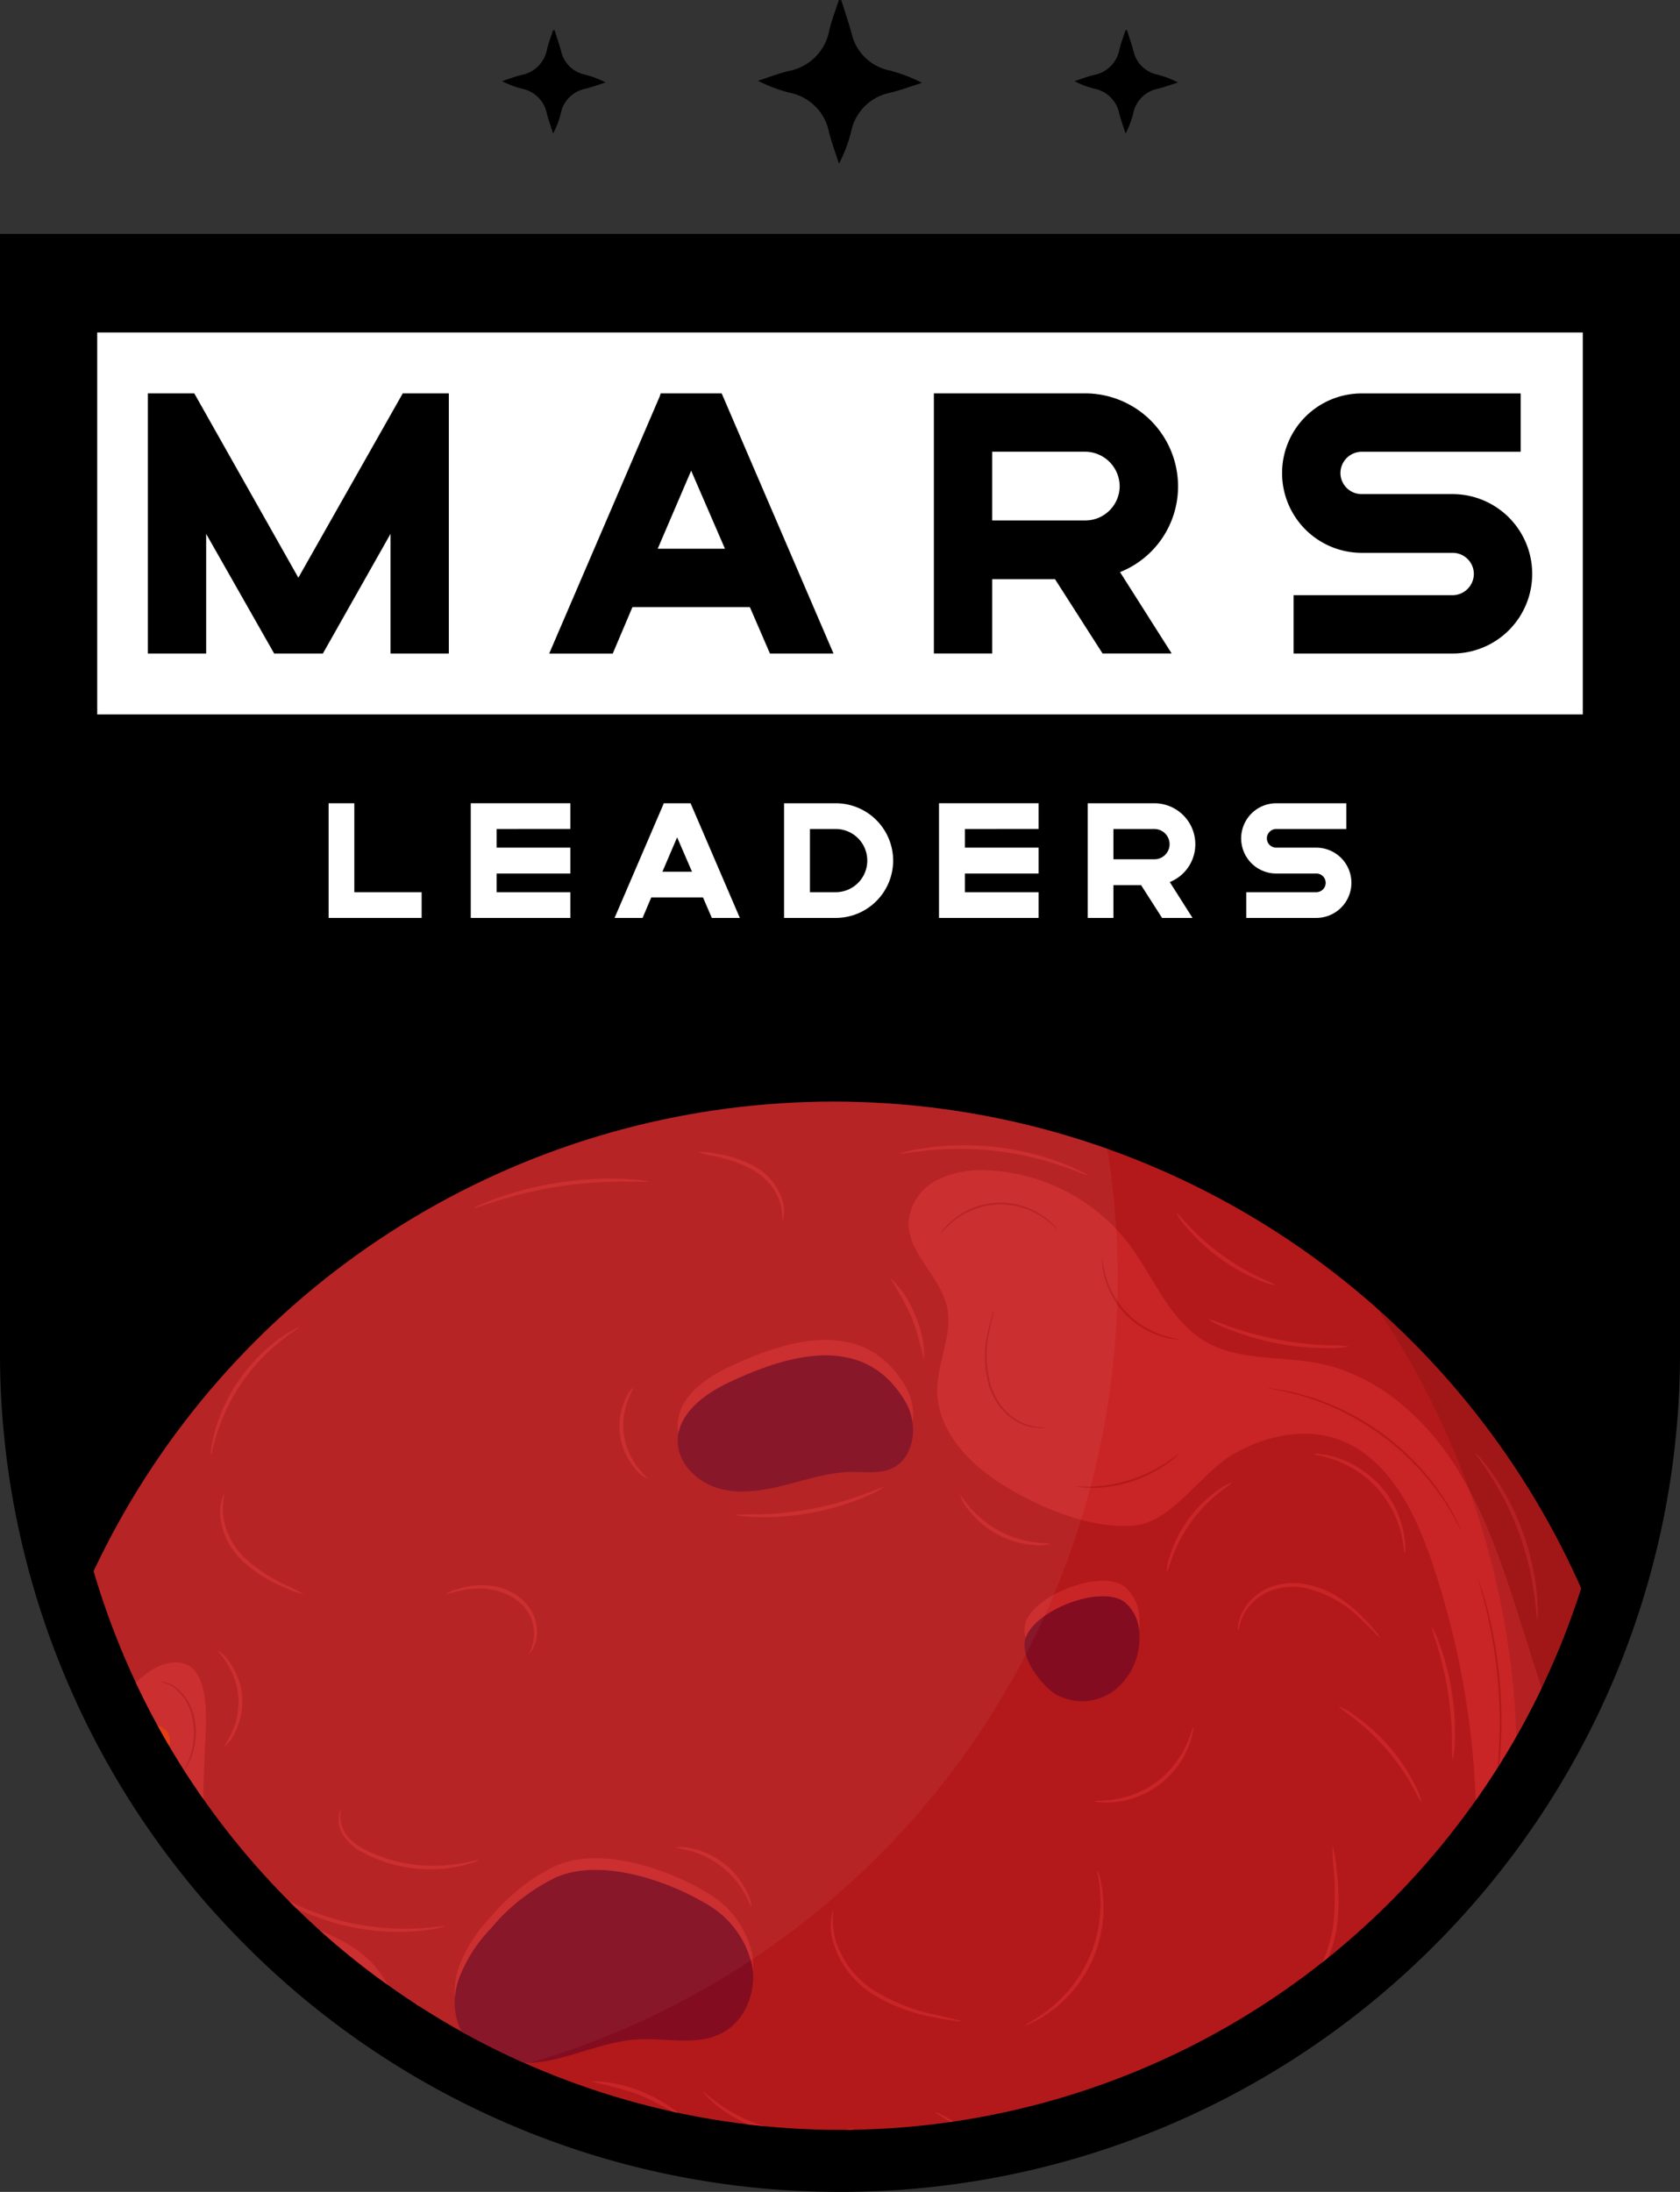 <svg xmlns="http://www.w3.org/2000/svg" xmlns:xlink="http://www.w3.org/1999/xlink" width="244.857" height="319.475" viewBox="0 0 244.857 319.475">
  <rect x="0" y="0" width="244.857" height="319.475" fill="#333333" stroke="none"/>
  <defs>
    <clipPath id="clip-path">
      <path id="Rectangle_9" data-name="Rectangle 9" d="M0,0H226.773a0,0,0,0,1,0,0V153.911A113.387,113.387,0,0,1,113.387,267.3h0A113.387,113.387,0,0,1,0,153.911V0A0,0,0,0,1,0,0Z" fill="none"/>
    </clipPath>
  </defs>
  <g id="Group_362" data-name="Group 362" transform="translate(121.283 860.792)">
    <path id="Path_113" data-name="Path 113" d="M123.574-783.817v162.953a121.738,121.738,0,0,1-9.624,47.657A122.1,122.1,0,0,1,87.717-534.3a122.064,122.064,0,0,1-38.912,26.233,121.667,121.667,0,0,1-47.656,9.624,121.938,121.938,0,0,1-35.1-5.1,122.551,122.551,0,0,1-12.559-4.52A121.933,121.933,0,0,1-85.42-534.3a121.914,121.914,0,0,1-26.233-38.912,121.633,121.633,0,0,1-9.63-47.657V-783.817Z" transform="translate(0 -42.878)"/>
    <path id="Rectangle_7" data-name="Rectangle 7" d="M0,0H226.773a0,0,0,0,1,0,0V153.911A113.387,113.387,0,0,1,113.387,267.3h0A113.387,113.387,0,0,1,0,153.911V0A0,0,0,0,1,0,0Z" transform="translate(-112.24 -817.653)" fill="none"/>
    <rect id="Rectangle_8" data-name="Rectangle 8" width="216.517" height="55.67" transform="translate(-107.113 -812.332)" fill="#fff"/>
    <g id="Group_180" data-name="Group 180" transform="translate(-99.74 -803.454)">
      <path id="Path_114" data-name="Path 114" d="M-35.491-731.349h6.717v37.915h-8.5v-17.441l-9.858,17.441h-7.1l-9.912-17.441v17.441h-8.5v-37.915h6.771l15.166,26.866Z" transform="translate(72.648 731.349)"/>
      <path id="Path_115" data-name="Path 115" d="M75.67-731.349h8.883l.217.487,16.087,37.427H91.594L88.669-700.2H71.553l-2.871,6.771H59.42l16.087-37.427Zm4.442,11.266-4.875,11.374h9.8Z" transform="translate(-0.919 731.349)"/>
      <path id="Path_116" data-name="Path 116" d="M213.12-705.3l7.529,11.862H210.575l-6.933-10.833h-9.154v10.833h-8.5v-37.915h22.045a13.547,13.547,0,0,1,13.541,13.541A13.431,13.431,0,0,1,213.12-705.3Zm-.054-12.512a5.063,5.063,0,0,0-5.037-5.037H194.488v10.021h13.541A5.016,5.016,0,0,0,213.067-717.808Z" transform="translate(-71.42 731.349)"/>
      <path id="Path_117" data-name="Path 117" d="M337.018-705.025a11.6,11.6,0,0,1-11.591,11.591H302.245v-8.5h23.182a3.122,3.122,0,0,0,3.088-3.087,3.086,3.086,0,0,0-3.088-3.087h-13.27a11.616,11.616,0,0,1-11.591-11.645,11.6,11.6,0,0,1,11.591-11.591H335.34v8.5H312.157a3.121,3.121,0,0,0-3.087,3.087,3.086,3.086,0,0,0,3.087,3.087h13.27A11.616,11.616,0,0,1,337.018-705.025Z" transform="translate(-135.247 731.349)"/>
    </g>
    <g id="Group_359" data-name="Group 359" transform="translate(-112.24 -817.653)">
      <g id="Group_358" data-name="Group 358" transform="translate(0 0)" clip-path="url(#clip-path)">
        <g id="Mars" transform="translate(-6.739 117.423)">
          <g id="Group_185" data-name="Group 185" transform="translate(0 0)">
            <g id="Group_182" data-name="Group 182" transform="translate(20.345 30.176)" opacity="0.1">
              <g id="Group_181" data-name="Group 181">
                <path id="Path_118" data-name="Path 118" d="M107.926-430.192a118.624,118.624,0,0,1,20.345,66.619A119.176,119.176,0,0,1,9.1-244.4a118.72,118.72,0,0,1-79.248-30.176,119.056,119.056,0,0,0,98.831,52.557A119.176,119.176,0,0,0,147.854-341.193,118.873,118.873,0,0,0,107.926-430.192Z" transform="translate(70.153 430.192)"/>
              </g>
            </g>
            <g id="Group_184" data-name="Group 184" opacity="0.05">
              <g id="Group_183" data-name="Group 183">
                <path id="Path_119" data-name="Path 119" d="M44.5-472.579A119.993,119.993,0,0,0,43-491.46a118.948,118.948,0,0,0-39.909-6.856A119.176,119.176,0,0,0-116.082-379.14a120,120,0,0,0,1.495,18.882A118.96,118.96,0,0,0-74.678-353.4,119.176,119.176,0,0,0,44.5-472.579Z" transform="translate(116.082 498.316)" fill="#fff"/>
              </g>
            </g>
          </g>
          <g id="Mars-2" data-name="Mars">
            <g id="Mars-3" data-name="Mars">
              <g id="Group_186" data-name="Group 186">
                <circle id="Ellipse_2" data-name="Ellipse 2" cx="119.176" cy="119.176" r="119.176" fill="#b3191a"/>
              </g>
              <g id="Group_187" data-name="Group 187" transform="translate(178.037 138.536)">
                <path id="Path_120" data-name="Path 120" d="M288.959-125.485c-2.55,2.414-4.157,6.447-2.334,9.448a6.749,6.749,0,0,0,5.807,2.931,13.322,13.322,0,0,0,6.419-2.006c6.333-3.6,10.88-9.59,15.245-15.419l12.65-16.895c4.6-6.137,9.313-12.538,10.887-20.041,1.126-5.367.227-11.649-4.036-15.1-5.906-4.778-15.2-2.962-21.647-.638-7.19,2.59-13.657,4.541-17.087,12.168-2.878,6.4-1.8,13.5,1.741,19.358,3.009,4.974,8.317,11.838,3.677,17.541C297.253-130.414,292.4-128.746,288.959-125.485Z" transform="translate(-285.843 185.565)" fill="#c92526"/>
              </g>
              <g id="Group_188" data-name="Group 188" transform="translate(63.967 111.969)">
                <path id="Path_121" data-name="Path 121" d="M43.036-244.433a28.382,28.382,0,0,0-9.381,7.362,21.756,21.756,0,0,0-4.735,7.4,9.7,9.7,0,0,0,.833,8.488c2.559,3.7,7.843,4.319,12.254,3.449s8.609-2.862,13.1-3.1c4.1-.221,8.509.989,12.153-.907,3.427-1.782,5.1-6.083,4.409-9.883a13.772,13.772,0,0,0-6.735-9C59.081-244.109,49.526-247.3,43.036-244.433Z" transform="translate(-28.326 245.543)" fill="#830c20"/>
              </g>
              <g id="Group_189" data-name="Group 189" transform="translate(63.968 110.29)">
                <path id="Path_122" data-name="Path 122" d="M33.656-239.182a28.381,28.381,0,0,1,9.381-7.362c6.49-2.863,16.045.324,21.9,3.8a13.772,13.772,0,0,1,6.735,9c.053.291.087.584.113.879a9.784,9.784,0,0,0-.113-2.557,13.77,13.77,0,0,0-6.735-9c-5.851-3.481-15.407-6.668-21.9-3.805a28.383,28.383,0,0,0-9.381,7.363,21.752,21.752,0,0,0-4.735,7.4,11.207,11.207,0,0,0-.559,4.416,11.566,11.566,0,0,1,.559-2.737A21.757,21.757,0,0,1,33.656-239.182Z" transform="translate(-28.328 249.332)" fill="#c92526"/>
              </g>
              <g id="Group_190" data-name="Group 190" transform="translate(96.47 36.977)">
                <path id="Path_123" data-name="Path 123" d="M109.129-410.876c-3.613,1.712-7.457,4.564-7.426,8.562.025,3.275,2.87,6.009,6.024,6.893s6.523.3,9.7-.514,6.337-1.862,9.611-1.9c1.96-.022,4.017.306,5.809-.487,3.379-1.495,3.978-6.382,2.146-9.591C129.071-418.273,117.9-415.032,109.129-410.876Z" transform="translate(-101.703 414.838)" fill="#830c20"/>
              </g>
              <g id="Group_191" data-name="Group 191" transform="translate(96.47 34.739)">
                <path id="Path_124" data-name="Path 124" d="M109.129-413.691c8.769-4.155,19.942-7.4,25.86,2.965a7.867,7.867,0,0,1,.934,2.827,8.155,8.155,0,0,0-.934-5.066c-5.917-10.362-17.091-7.12-25.86-2.965-3.613,1.712-7.457,4.564-7.426,8.562a5.714,5.714,0,0,0,.114,1.066C102.454-409.687,105.88-412.151,109.129-413.691Z" transform="translate(-101.703 419.891)" fill="#c92526"/>
              </g>
              <g id="Group_192" data-name="Group 192" transform="translate(190.208 145.074)">
                <path id="Path_125" data-name="Path 125" d="M314.672-163.547a8.871,8.871,0,0,0-1.138,6.807,26.337,26.337,0,0,0,2.586,6.583,31.188,31.188,0,0,0,3.931,6.474,10.485,10.485,0,0,0,6.379,3.8c3.009.394,6.015-1.017,8.3-3.012a17.7,17.7,0,0,0,5.849-15.1c-.568-4.937-4.6-13.345-10.463-12.786C326.473-170.431,316.838-166.6,314.672-163.547Z" transform="translate(-313.32 170.805)" fill="#830c20"/>
              </g>
              <g id="Group_193" data-name="Group 193" transform="translate(205.48 145.074)">
                <path id="Path_126" data-name="Path 126" d="M362.026-157.992c-.568-4.937-4.6-13.345-10.463-12.786-.182.017-.382.046-.592.08,4.965.955,8.3,8.246,8.817,12.706a17.7,17.7,0,0,1-5.85,15.1,12.118,12.118,0,0,1-6.141,3c.026,0,.05.012.077.015,3.009.394,6.015-1.017,8.3-3.012A17.7,17.7,0,0,0,362.026-157.992Z" transform="translate(-347.798 170.805)" fill="#e23606"/>
              </g>
              <g id="Group_194" data-name="Group 194" transform="translate(147.008 72.09)">
                <path id="Path_127" data-name="Path 127" d="M220.486-321.2a7.835,7.835,0,0,0,8.5-.709,9.7,9.7,0,0,0,3.561-7.955,6.2,6.2,0,0,0-2.2-4.9c-3.5-2.524-13.267,1.263-14.438,5.432C215.15-326.618,218.321-322.463,220.486-321.2Z" transform="translate(-215.795 335.571)" fill="#830c20"/>
              </g>
              <g id="Group_195" data-name="Group 195" transform="translate(147.011 69.852)">
                <path id="Path_128" data-name="Path 128" d="M230.352-337.573a5.837,5.837,0,0,1,2.139,4.131,10.1,10.1,0,0,0,.062-1.472,6.2,6.2,0,0,0-2.2-4.9c-3.5-2.523-13.267,1.263-14.438,5.432a4.039,4.039,0,0,0,.054,2.081C217.336-336.4,226.9-340.065,230.352-337.573Z" transform="translate(-215.801 340.623)" fill="#c92526"/>
              </g>
              <g id="Group_196" data-name="Group 196" transform="translate(5.958 81.737)">
                <path id="Path_129" data-name="Path 129" d="M-102.6-282.843c.448,9.672,6.211,19.9,15.66,22.015,3,.671,6.14.486,9.167,1.046s6.165,2.135,7.282,5c1.4,3.6-.975,7.653-4.008,10.053s-6.755,3.853-9.638,6.431-4.767,7.024-2.739,10.317c2.325,3.775,8.171,3.456,11.85.983s6.123-6.4,9.506-9.261c13.934-11.8,31.8,2.94,44.912,9.747,11.31,5.872,24.3,10.6,36.614,7.326,5.685-1.51,11.216-5.086,13.253-10.6s-.815-12.863-6.561-14.121c-4.031-.883-8.03,1.218-12.024,2.26-8.36,2.181-16.884-.4-24.479-3.922-3.249-1.506-6.229-3.779-9.846-4-3.544-.221-6.953,1.03-10.683.447a26.1,26.1,0,0,1-15.006-8.144c-3.408-3.71-3.685-8.394-6.726-12.028-5.682-6.789-16.481-6.338-22-13.475-3.956-5.111-3.19-11.827-2.986-17.868.139-4.1,1.4-14.44-5.4-13.019-4.928,1.029-10.093,9.348-12.194,13.4A34.606,34.606,0,0,0-102.6-282.843Z" transform="translate(102.632 313.793)" fill="#c92526"/>
              </g>
              <g id="Group_197" data-name="Group 197" transform="translate(130.123 10.009)">
                <path id="Path_130" data-name="Path 130" d="M191.04-430.11c-4.772-3.056-9.158-7.786-9.188-13.452-.022-4.15,2.313-8.231,1.413-12.281-1.006-4.529-5.86-7.9-5.576-12.528a7.61,7.61,0,0,1,4.2-5.962A14.514,14.514,0,0,1,189.3-475.7a27.447,27.447,0,0,1,20.5,10.751c3.647,4.843,5.878,11.113,11.107,14.182,4.934,2.9,11.12,2.083,16.724,3.23,8.235,1.686,15.069,7.688,19.626,14.751s7.154,15.179,9.7,23.189l9.7,30.5c1.3,4.075,2.6,8.218,2.714,12.493s-1.135,8.778-4.261,11.7-8.356,3.733-11.738,1.115c-4.253-3.293-3.851-9.685-3.39-15.044a122.915,122.915,0,0,0-6.161-50.189c-2.531-7.39-6.592-15.306-14.044-17.647-4.9-1.539-10.336-.237-14.78,2.335-4.71,2.726-8.969,9.934-14.463,10.4C204.078-423.387,196.334-426.72,191.04-430.11Z" transform="translate(-177.677 475.72)" fill="#c92526"/>
              </g>
              <g id="Group_198" data-name="Group 198" transform="translate(24.761 191.896)">
                <path id="Path_131" data-name="Path 131" d="M34.233-18.647a118.638,118.638,0,0,0,70.961-23.425,89.232,89.232,0,0,0-9.423,3c-7.632,2.462-15.754,2.205-23.324,4.679-6.826,2.23-12.469,6.724-18.913,9.755C41.215-18.848,26-19.819,14.305-26.7c-6.323-3.72-9.514-6.753-16.675-9.1a86.984,86.984,0,0,1-20.249-9.657C-31.107-50.956-38.7-57.975-47.934-62.1A34.674,34.674,0,0,0-60.182-65.1,118.971,118.971,0,0,0,34.233-18.647Z" transform="translate(60.182 65.102)" fill="#c92526"/>
              </g>
              <g id="Group_199" data-name="Group 199" transform="translate(121.057 207.529)">
                <path id="Path_132" data-name="Path 132" d="M182.146-24.317,197.4-28.784a16.618,16.618,0,0,1,6.217-.986,5.653,5.653,0,0,1,4.92,3.417c1.082,3.221-2.154,6.436-5.467,7.191s-6.795.031-10.159.5c-5.226.731-9.58,4.21-14.328,6.512-3.016,1.462-23.453,7.375-21.205-1.1C158.937-19.114,177.191-22.867,182.146-24.317Z" transform="translate(-157.209 29.812)" fill="#830c20"/>
              </g>
              <g id="Group_200" data-name="Group 200" transform="translate(121.058 205.291)">
                <path id="Path_133" data-name="Path 133" d="M182.147-27.131,197.406-31.6a16.618,16.618,0,0,1,6.217-.986,5.653,5.653,0,0,1,4.92,3.417c.022.065.031.13.049.194a4.08,4.08,0,0,0-.049-2.432,5.653,5.653,0,0,0-4.92-3.417,16.618,16.618,0,0,0-6.217.986L182.147-29.37c-4.955,1.451-23.209,5.2-24.765,11.071a3.64,3.64,0,0,0,0,2.228C158.961-21.932,177.2-25.682,182.147-27.131Z" transform="translate(-157.212 34.864)" fill="#c92526"/>
              </g>
              <g id="Group_201" data-name="Group 201" transform="translate(11.774 91.897)">
                <path id="Path_134" data-name="Path 134" d="M-89.5-275.99c.153,5.1,3.208,10.5,8.186,11.631,2.628.6,5.99-.6,6.434-3.258.448-2.684-2.145-4.749-3.882-6.844a13.073,13.073,0,0,1-2.924-8.937c.121-2.425,2.617-5.642.035-7.015C-87.6-293.576-89.582-278.8-89.5-275.99Z" transform="translate(89.501 290.854)" fill="#830c20"/>
              </g>
              <g id="Group_202" data-name="Group 202" transform="translate(17.311 90.78)">
                <path id="Path_135" data-name="Path 135" d="M-70.12-276.984a13.075,13.075,0,0,1-2.924-8.937c.121-2.425,2.617-5.642.035-7.015a3.022,3.022,0,0,0-3.993.785,3.047,3.047,0,0,1,2.314.334c2.582,1.373.086,4.59-.035,7.015a13.073,13.073,0,0,0,2.924,8.937c1.737,2.095,4.33,4.159,3.882,6.844a3.442,3.442,0,0,1-.918,1.81,3.957,3.957,0,0,0,2.6-2.929C-65.79-272.825-68.383-274.89-70.12-276.984Z" transform="translate(77.002 293.376)" fill="#e23606"/>
              </g>
              <g id="Group_204" data-name="Group 204" transform="translate(100.19 144.367)">
                <g id="Group_203" data-name="Group 203" transform="translate(0)">
                  <path id="Path_136" data-name="Path 136" d="M120.327-166.462a23.52,23.52,0,0,1-4.4-1.571,20.426,20.426,0,0,1-3.264-1.974,13.8,13.8,0,0,1-1.14-.919,8.121,8.121,0,0,1-.8-.756c-.421-.436-.639-.689-.612-.716.073-.075,1.018.87,2.784,2.068a23.249,23.249,0,0,0,3.256,1.831,25.523,25.523,0,0,0,4.314,1.493,25.577,25.577,0,0,0,4.523.619,23.33,23.33,0,0,0,3.731-.161c2.116-.27,3.387-.686,3.418-.586a3.058,3.058,0,0,1-.869.362,8.123,8.123,0,0,1-1.059.311,13.664,13.664,0,0,1-1.432.3,20.413,20.413,0,0,1-3.8.285A23.528,23.528,0,0,1,120.327-166.462Z" transform="translate(-110.101 172.401)" fill="#c92526"/>
                </g>
              </g>
              <g id="Group_206" data-name="Group 206" transform="translate(133.97 147.305)">
                <g id="Group_205" data-name="Group 205" transform="translate(0 0)">
                  <path id="Path_137" data-name="Path 137" d="M193.394-157.38a13.5,13.5,0,0,0-4.3-6.5c-1.571-1.3-2.776-1.785-2.729-1.88a2.518,2.518,0,0,1,.858.294,11.074,11.074,0,0,1,2.117,1.276,13.008,13.008,0,0,1,4.6,6.658,13.007,13.007,0,0,1-.333,8.083,11.1,11.1,0,0,1-1.11,2.209c-.325.485-.541.726-.568.706-.091-.054.672-1.105,1.3-3.046A13.5,13.5,0,0,0,193.394-157.38Z" transform="translate(-186.36 165.77)" fill="#c92526"/>
                </g>
              </g>
              <g id="Group_208" data-name="Group 208" transform="translate(34.901 166.932)">
                <g id="Group_207" data-name="Group 207" transform="translate(0 0)">
                  <path id="Path_138" data-name="Path 138" d="M-36.456-110.512A19.187,19.187,0,0,1-30.9-119.1a16.608,16.608,0,0,1,2.509-1.852,3.919,3.919,0,0,1,1.024-.508c.058.091-1.385.864-3.265,2.651a20.055,20.055,0,0,0-5.285,8.459,20.051,20.051,0,0,0-.42,9.965c.542,2.537,1.3,3.99,1.2,4.032a3.95,3.95,0,0,1-.558-1,16.635,16.635,0,0,1-1.023-2.946A19.189,19.189,0,0,1-36.456-110.512Z" transform="translate(37.291 121.46)" fill="#c92526"/>
                </g>
              </g>
              <g id="Group_210" data-name="Group 210" transform="translate(8.582 137.114)">
                <g id="Group_209" data-name="Group 209">
                  <path id="Path_139" data-name="Path 139" d="M-95.1-175.3a37.626,37.626,0,0,1-1.589-9.492,26.385,26.385,0,0,1,.039-2.918,3.959,3.959,0,0,1,.136-1.063c.1,0,.044,1.523.22,3.96a43.817,43.817,0,0,0,1.729,9.351,43.807,43.807,0,0,0,3.758,8.736c1.207,2.123,2.095,3.357,2.017,3.414a3.937,3.937,0,0,1-.7-.808,26.49,26.49,0,0,1-1.654-2.4A37.648,37.648,0,0,1-95.1-175.3Z" transform="translate(96.709 188.776)" fill="#c92526"/>
                </g>
              </g>
              <g id="Group_212" data-name="Group 212" transform="translate(24.988 138.458)">
                <g id="Group_211" data-name="Group 211">
                  <path id="Path_140" data-name="Path 140" d="M-52.925-183.823a5.661,5.661,0,0,0-4.647-1.411c-1.307.155-2.056.559-2.1.469a3.883,3.883,0,0,1,2.038-.86,6.248,6.248,0,0,1,2.438.009,5.21,5.21,0,0,1,2.666,1.4,4.514,4.514,0,0,1,1.231,2.762,4.569,4.569,0,0,1-.441,2.42,3.211,3.211,0,0,1-1.076,1.254c-.329.212-.54.269-.552.242A5.409,5.409,0,0,0-52.1-179.2a4.463,4.463,0,0,0,.287-2.2A4.165,4.165,0,0,0-52.925-183.823Z" transform="translate(59.671 185.74)" fill="#c92526"/>
                </g>
              </g>
              <g id="Group_214" data-name="Group 214" transform="translate(29.431 80.011)">
                <g id="Group_213" data-name="Group 213" transform="translate(0)">
                  <path id="Path_141" data-name="Path 141" d="M-46.076-310.882a9.951,9.951,0,0,1-1.2,5.41,4.92,4.92,0,0,1-1.419,1.8c-.074-.059.483-.734,1.067-1.983a10.762,10.762,0,0,0,1-5.194,10.764,10.764,0,0,0-1.679-5.015c-.744-1.161-1.386-1.756-1.32-1.824a4.919,4.919,0,0,1,1.646,1.6A9.953,9.953,0,0,1-46.076-310.882Z" transform="translate(49.639 317.687)" fill="#c92526"/>
                </g>
              </g>
              <g id="Group_216" data-name="Group 216" transform="translate(5.723 80.65)">
                <g id="Group_215" data-name="Group 215">
                  <path id="Path_142" data-name="Path 142" d="M-98.972-310.832c-2.88,3.444-4.009,6.99-4.178,6.915a7.326,7.326,0,0,1,.712-2.3,20.514,20.514,0,0,1,3.035-4.969,20.5,20.5,0,0,1,4.307-3.918,7.309,7.309,0,0,1,2.127-1.134C-92.864-316.087-96.133-314.309-98.972-310.832Z" transform="translate(103.161 316.245)" fill="#c92526"/>
                </g>
              </g>
              <g id="Group_218" data-name="Group 218" transform="translate(58.384 131.361)">
                <g id="Group_217" data-name="Group 217">
                  <path id="Path_143" data-name="Path 143" d="M21.533-194.256a19.91,19.91,0,0,1-4.57-4.992,8.678,8.678,0,0,1-1.236-2.514c.085-.043.575.9,1.564,2.292a23.211,23.211,0,0,0,4.585,4.771,23.213,23.213,0,0,0,5.767,3.244c1.591.61,2.631.847,2.611.94a8.688,8.688,0,0,1-2.743-.567A19.905,19.905,0,0,1,21.533-194.256Z" transform="translate(-15.721 201.763)" fill="#c92526"/>
                </g>
              </g>
              <g id="Group_220" data-name="Group 220" transform="translate(107.771 228.529)">
                <g id="Group_219" data-name="Group 219" transform="translate(0 0)">
                  <path id="Path_144" data-name="Path 144" d="M139.229,21.474a33.031,33.031,0,0,1-8.7-2.188,23.117,23.117,0,0,1-2.465-1.151,3.432,3.432,0,0,1-.847-.531c.043-.086,1.313.542,3.453,1.312a38.46,38.46,0,0,0,8.62,2,38.439,38.439,0,0,0,8.849-.075c2.256-.285,3.632-.621,3.656-.528a3.448,3.448,0,0,1-.942.333,23.1,23.1,0,0,1-2.656.586A33.028,33.028,0,0,1,139.229,21.474Z" transform="translate(-127.216 -17.597)" fill="#c92526"/>
                </g>
              </g>
              <g id="Group_222" data-name="Group 222" transform="translate(143.626 203.292)">
                <g id="Group_221" data-name="Group 221" transform="translate(0 0)">
                  <path id="Path_145" data-name="Path 145" d="M217.4-37.711a37.131,37.131,0,0,0-6.6,2.608,27.472,27.472,0,0,1-2.636,1.357,11.014,11.014,0,0,1,2.447-1.7,29.633,29.633,0,0,1,6.637-2.8,29.671,29.671,0,0,1,7.117-1.116,10.981,10.981,0,0,1,2.978.161,27.441,27.441,0,0,1-2.955.234A37.12,37.12,0,0,0,217.4-37.711Z" transform="translate(-208.16 39.375)" fill="#c92526"/>
                </g>
              </g>
              <g id="Group_224" data-name="Group 224" transform="translate(211.063 177.937)">
                <g id="Group_223" data-name="Group 223" transform="translate(0)">
                  <path id="Path_146" data-name="Path 146" d="M365.871-88.61a37.055,37.055,0,0,1-3.641,5.019,9.511,9.511,0,0,1-1.822,1.811c-.132-.116,2.512-3.008,4.985-7.12,2.5-4.1,3.837-7.779,4-7.716a9.534,9.534,0,0,1-.761,2.454A37.069,37.069,0,0,1,365.871-88.61Z" transform="translate(-360.402 96.617)" fill="#c92526"/>
                </g>
              </g>
              <g id="Group_226" data-name="Group 226" transform="translate(231.283 120.4)">
                <g id="Group_225" data-name="Group 225" transform="translate(0)">
                  <path id="Path_147" data-name="Path 147" d="M410.107-215.894a47,47,0,0,1-2.562,7.152,13.647,13.647,0,0,1-1.489,2.772,24.273,24.273,0,0,1,1.125-2.927,66.922,66.922,0,0,0,2.385-7.142,67.092,67.092,0,0,0,1.53-7.374,24.138,24.138,0,0,1,.5-3.1,13.69,13.69,0,0,1-.107,3.145A47.015,47.015,0,0,1,410.107-215.894Z" transform="translate(-406.048 226.509)" fill="#c92526"/>
                </g>
              </g>
              <g id="Group_228" data-name="Group 228" transform="translate(208.514 123.97)">
                <g id="Group_227" data-name="Group 227" transform="translate(0)">
                  <path id="Path_148" data-name="Path 148" d="M357.885-209.837a12.555,12.555,0,0,0,5.388,3.618c1.6.549,2.673.611,2.663.709a1.821,1.821,0,0,1-.756.03,9.811,9.811,0,0,1-2.026-.361,11.837,11.837,0,0,1-5.694-3.631,11.835,11.835,0,0,1-2.73-6.177,9.806,9.806,0,0,1-.051-2.057,1.834,1.834,0,0,1,.144-.743c.1,0,0,1.074.3,2.74A12.551,12.551,0,0,0,357.885-209.837Z" transform="translate(-354.647 218.449)" fill="#c92526"/>
                </g>
              </g>
              <g id="Group_230" data-name="Group 230" transform="translate(225.482 77.942)">
                <g id="Group_229" data-name="Group 229" transform="translate(0)">
                  <path id="Path_149" data-name="Path 149" d="M395.694-309.987c-.627-3.439-1.34-6.524-1.892-8.749a30.553,30.553,0,0,1-.838-3.623,3.484,3.484,0,0,1,.391.924c.219.605.5,1.492.829,2.6a86.868,86.868,0,0,1,2.06,8.752,86.861,86.861,0,0,1,1.153,8.916c.084,1.148.13,2.077.138,2.722a3.481,3.481,0,0,1-.04,1,30.631,30.631,0,0,1-.492-3.686C396.737-303.41,396.318-306.548,395.694-309.987Z" transform="translate(-392.953 322.36)" fill="#c92526"/>
                </g>
              </g>
              <g id="Group_232" data-name="Group 232" transform="translate(173.732 31.675)">
                <g id="Group_231" data-name="Group 231">
                  <path id="Path_150" data-name="Path 150" d="M286.227-423.815a51.222,51.222,0,0,0,7.389.862,26.226,26.226,0,0,1,3.1.15,12.715,12.715,0,0,1-3.1.245,38.579,38.579,0,0,1-7.487-.708,38.613,38.613,0,0,1-7.208-2.145,12.721,12.721,0,0,1-2.787-1.389,26.15,26.15,0,0,1,2.928,1.019A51.263,51.263,0,0,0,286.227-423.815Z" transform="translate(-276.125 426.808)" fill="#c92526"/>
                </g>
              </g>
              <g id="Group_234" data-name="Group 234" transform="translate(128.847 6.362)">
                <g id="Group_233" data-name="Group 233">
                  <path id="Path_151" data-name="Path 151" d="M188.723-483.138a46.875,46.875,0,0,0-9.851-.065c-2.516.254-4.057.573-4.078.478a4.226,4.226,0,0,1,1.062-.321,28.367,28.367,0,0,1,2.97-.55,40.247,40.247,0,0,1,9.96-.1,40.244,40.244,0,0,1,9.677,2.36,28.292,28.292,0,0,1,2.767,1.211,4.23,4.23,0,0,1,.961.554c-.041.087-1.469-.573-3.862-1.393A46.878,46.878,0,0,0,188.723-483.138Z" transform="translate(-174.795 483.955)" fill="#c92526"/>
                </g>
              </g>
              <g id="Group_236" data-name="Group 236" transform="translate(169.157 16.219)">
                <g id="Group_235" data-name="Group 235" transform="translate(0)">
                  <path id="Path_152" data-name="Path 152" d="M272.075-455.131a27.469,27.469,0,0,1-4.731-4.387A9.261,9.261,0,0,1,265.8-461.7c.14-.12,2.56,3.2,6.6,6.116,4.015,2.958,7.912,4.25,7.84,4.42a9.294,9.294,0,0,1-2.548-.8A27.5,27.5,0,0,1,272.075-455.131Z" transform="translate(-265.798 461.702)" fill="#c92526"/>
                </g>
              </g>
              <g id="Group_238" data-name="Group 238" transform="translate(137.629 57.343)">
                <g id="Group_237" data-name="Group 237" transform="translate(0)">
                  <path id="Path_153" data-name="Path 153" d="M200.021-363.161a13.3,13.3,0,0,1-4.268-3.662,5.855,5.855,0,0,1-1.126-2.036c.084-.047.524.721,1.436,1.789a15.227,15.227,0,0,0,4.226,3.417,15.217,15.217,0,0,0,5.168,1.683c1.392.183,2.275.134,2.282.23a5.866,5.866,0,0,1-2.322.164A13.3,13.3,0,0,1,200.021-363.161Z" transform="translate(-194.622 368.862)" fill="#c92526"/>
                </g>
              </g>
              <g id="Group_240" data-name="Group 240" transform="translate(167.727 55.527)">
                <g id="Group_239" data-name="Group 239">
                  <path id="Path_154" data-name="Path 154" d="M266.173-367.256c-2.709,3.684-3.409,7.433-3.587,7.371a7.216,7.216,0,0,1,.468-2.407,18.476,18.476,0,0,1,2.666-5.292,18.476,18.476,0,0,1,4.2-4.18,7.184,7.184,0,0,1,2.143-1.193C272.177-372.807,268.832-370.976,266.173-367.256Z" transform="translate(-262.568 372.962)" fill="#c92526"/>
                </g>
              </g>
              <g id="Group_242" data-name="Group 242" transform="translate(127.372 25.639)">
                <g id="Group_241" data-name="Group 241" transform="translate(0)">
                  <path id="Path_155" data-name="Path 155" d="M174.634-434.725a48.272,48.272,0,0,0-3.162-5.707,14.1,14.1,0,0,1,3.679,5.492,14.105,14.105,0,0,1,1.3,6.481A48.311,48.311,0,0,0,174.634-434.725Z" transform="translate(-171.465 440.436)" fill="#c92526"/>
                </g>
              </g>
              <g id="Group_244" data-name="Group 244" transform="translate(104.973 56.159)">
                <g id="Group_243" data-name="Group 243">
                  <path id="Path_156" data-name="Path 156" d="M132.024-367.788a38.157,38.157,0,0,1-7.871.649c-1.011-.027-1.828-.085-2.388-.158a2.668,2.668,0,0,1-.866-.163,31.136,31.136,0,0,1,3.254-.075,48.872,48.872,0,0,0,7.768-.8,48.872,48.872,0,0,0,7.529-2.075,31.187,31.187,0,0,1,3.059-1.113c.017.035-.25.2-.748.466s-1.236.622-2.168,1.015A38.141,38.141,0,0,1,132.024-367.788Z" transform="translate(-120.898 371.534)" fill="#c92526"/>
                </g>
              </g>
              <g id="Group_246" data-name="Group 246" transform="translate(189.14 51.33)">
                <g id="Group_245" data-name="Group 245">
                  <path id="Path_157" data-name="Path 157" d="M320.12-377.5a15.5,15.5,0,0,0-6.195-4.062c-1.817-.64-3.029-.746-3.015-.845a2.3,2.3,0,0,1,.855,0,12.2,12.2,0,0,1,2.283.464,14.566,14.566,0,0,1,6.484,4.059,14.565,14.565,0,0,1,3.487,6.809,12.173,12.173,0,0,1,.266,2.314,2.3,2.3,0,0,1-.069.853c-.1,0-.1-1.212-.583-3.077A15.5,15.5,0,0,0,320.12-377.5Z" transform="translate(-310.91 382.436)" fill="#c92526"/>
                </g>
              </g>
              <g id="Group_248" data-name="Group 248" transform="translate(206.36 76.554)">
                <g id="Group_247" data-name="Group 247" transform="translate(0)">
                  <path id="Path_158" data-name="Path 158" d="M352.167-315.9a51.6,51.6,0,0,0-1.559-6.8,21.71,21.71,0,0,1-.814-2.793,11.554,11.554,0,0,1,1.189,2.669,37.456,37.456,0,0,1,1.736,6.838,37.449,37.449,0,0,1,.428,7.043,11.527,11.527,0,0,1-.321,2.9,21.831,21.831,0,0,1-.075-2.908A51.6,51.6,0,0,0,352.167-315.9Z" transform="translate(-349.784 325.493)" fill="#c92526"/>
                </g>
              </g>
              <g id="Group_250" data-name="Group 250" transform="translate(212.753 51.227)">
                <g id="Group_249" data-name="Group 249" transform="translate(0)">
                  <path id="Path_159" data-name="Path 159" d="M370.484-371.209a43.814,43.814,0,0,0-4.134-8.252c-1.282-1.993-2.2-3.146-2.129-3.206.03-.025.287.241.727.745a26,26,0,0,1,1.732,2.241,37.3,37.3,0,0,1,4.329,8.277,37.312,37.312,0,0,1,2.129,9.1,25.871,25.871,0,0,1,.153,2.828,3.726,3.726,0,0,1-.063,1.039c-.1,0-.151-1.472-.482-3.818A43.825,43.825,0,0,0,370.484-371.209Z" transform="translate(-364.217 382.669)" fill="#c92526"/>
                </g>
              </g>
              <g id="Group_252" data-name="Group 252" transform="translate(2.875 103.909)">
                <g id="Group_251" data-name="Group 251">
                  <path id="Path_160" data-name="Path 160" d="M-109.531-251.772a28.568,28.568,0,0,1,.729-8.59,20.034,20.034,0,0,1,.764-2.5,3.174,3.174,0,0,1,.4-.874c.093.032-.347,1.32-.777,3.46a32.819,32.819,0,0,0-.557,8.467,32.811,32.811,0,0,0,1.685,8.317c.712,2.063,1.32,3.281,1.232,3.325a3.194,3.194,0,0,1-.512-.813,20.082,20.082,0,0,1-1.091-2.376A28.559,28.559,0,0,1-109.531-251.772Z" transform="translate(109.592 263.737)" fill="#c92526"/>
                </g>
              </g>
              <g id="Group_254" data-name="Group 254" transform="translate(34.964 113.721)">
                <g id="Group_253" data-name="Group 253" transform="translate(0)">
                  <path id="Path_161" data-name="Path 161" d="M-24.137-235.2a36.968,36.968,0,0,1-5.415-1.766,32.594,32.594,0,0,1-4.143-2.106c-.577-.324-1.063-.675-1.5-.966a13.251,13.251,0,0,1-1.087-.793,4.485,4.485,0,0,1-.866-.754c.061-.082,1.363.9,3.651,2.171a38.045,38.045,0,0,0,4.142,1.972,40.668,40.668,0,0,0,5.347,1.7,40.678,40.678,0,0,0,5.543.87,38,38,0,0,0,4.586.087c2.614-.115,4.219-.412,4.236-.311a4.522,4.522,0,0,1-1.112.288,13.2,13.2,0,0,1-1.327.224c-.521.065-1.113.162-1.774.194a32.6,32.6,0,0,1-4.648.033A36.937,36.937,0,0,1-24.137-235.2Z" transform="translate(37.15 241.587)" fill="#c92526"/>
                </g>
              </g>
              <g id="Group_256" data-name="Group 256" transform="translate(96.21 108.648)">
                <g id="Group_255" data-name="Group 255" transform="translate(0)">
                  <path id="Path_162" data-name="Path 162" d="M107.809-250.157a13.252,13.252,0,0,0-4.58-2.319c-1.281-.351-2.119-.4-2.114-.5a5.183,5.183,0,0,1,2.206.115,11.69,11.69,0,0,1,4.834,2.264,11.689,11.689,0,0,1,3.339,4.164,5.2,5.2,0,0,1,.632,2.116c-.093.028-.341-.774-.984-1.936A13.247,13.247,0,0,0,107.809-250.157Z" transform="translate(-101.115 253.038)" fill="#c92526"/>
                </g>
              </g>
              <g id="Group_258" data-name="Group 258" transform="translate(83.901 142.812)">
                <g id="Group_257" data-name="Group 257" transform="translate(0 0)">
                  <path id="Path_163" data-name="Path 163" d="M80.3-173.966a50.118,50.118,0,0,0-6.971-1.89,6.334,6.334,0,0,1,2.15.062,21.138,21.138,0,0,1,5.027,1.308A21.143,21.143,0,0,1,85.066-172a6.328,6.328,0,0,1,1.611,1.426A50.115,50.115,0,0,0,80.3-173.966Z" transform="translate(-73.329 175.912)" fill="#c92526"/>
                </g>
              </g>
              <g id="Group_260" data-name="Group 260" transform="translate(107.993 177.102)">
                <g id="Group_259" data-name="Group 259">
                  <path id="Path_164" data-name="Path 164" d="M140.3-94.895a37.69,37.69,0,0,1-8.951-.066,25.933,25.933,0,0,1-2.672-.471,3.412,3.412,0,0,1-.956-.286c.018-.092,1.408.164,3.67.364a45.174,45.174,0,0,0,8.846-.1,45.15,45.15,0,0,0,8.647-1.871c2.161-.7,3.46-1.255,3.5-1.17a3.409,3.409,0,0,1-.869.491,25.853,25.853,0,0,1-2.5,1.053A37.7,37.7,0,0,1,140.3-94.895Z" transform="translate(-127.717 98.5)" fill="#c92526"/>
                </g>
              </g>
              <g id="Group_262" data-name="Group 262" transform="translate(52.652 159.931)">
                <g id="Group_261" data-name="Group 261" transform="translate(0)">
                  <path id="Path_165" data-name="Path 165" d="M15.6-136.028a31.548,31.548,0,0,0-4.958-.708,29.13,29.13,0,0,0-4.1.067c-2.329.21-3.743.577-3.768.476a3.621,3.621,0,0,1,.974-.333,10.206,10.206,0,0,1,1.174-.276c.463-.085.987-.205,1.578-.26a25.283,25.283,0,0,1,4.162-.189,28.829,28.829,0,0,1,5.06.679,28.838,28.838,0,0,1,4.838,1.634,25.241,25.241,0,0,1,3.647,2.014c.505.311.922.652,1.3.932a10.061,10.061,0,0,1,.93.768c.493.443.751.7.726.73-.066.079-1.172-.877-3.167-2.1a29.1,29.1,0,0,0-3.641-1.875A31.516,31.516,0,0,0,15.6-136.028Z" transform="translate(-2.782 137.265)" fill="#c92526"/>
                </g>
              </g>
              <g id="Group_264" data-name="Group 264" transform="translate(134.646 14.714)">
                <g id="Group_263" data-name="Group 263" transform="translate(0)">
                  <path id="Path_166" data-name="Path 166" d="M196.362-465.092a11.076,11.076,0,0,1,6.7,2.012,9.9,9.9,0,0,1,1.614,1.409c.176.182.291.343.376.445s.121.163.113.169a17.054,17.054,0,0,0-2.215-1.861,11.288,11.288,0,0,0-6.573-1.9,11.287,11.287,0,0,0-6.415,2.379,16.963,16.963,0,0,0-2.07,2.02c-.008-.006.027-.066.1-.177a5.769,5.769,0,0,1,.341-.472,9.9,9.9,0,0,1,1.505-1.526A11.075,11.075,0,0,1,196.362-465.092Z" transform="translate(-187.886 465.099)" fill="#b3191a"/>
                </g>
              </g>
              <g id="Group_266" data-name="Group 266" transform="translate(158.304 22.693)">
                <g id="Group_265" data-name="Group 265">
                  <path id="Path_167" data-name="Path 167" d="M244.884-439.029A13.012,13.012,0,0,0,250.2-435.7a25.426,25.426,0,0,0,2.566.614,2.991,2.991,0,0,1-.714-.032,11.057,11.057,0,0,1-1.911-.392,12.527,12.527,0,0,1-5.462-3.323,12.526,12.526,0,0,1-3.067-5.61,11.074,11.074,0,0,1-.3-1.926,3.017,3.017,0,0,1,0-.715,25.519,25.519,0,0,0,.494,2.591A13.009,13.009,0,0,0,244.884-439.029Z" transform="translate(-241.296 447.086)" fill="#b3191a"/>
                </g>
              </g>
              <g id="Group_268" data-name="Group 268" transform="translate(141.24 30.338)">
                <g id="Group_267" data-name="Group 267" transform="translate(0)">
                  <path id="Path_168" data-name="Path 168" d="M203.64-418.822a9.634,9.634,0,0,0,2.14,3.7,8.153,8.153,0,0,0,2.9,1.952,7.859,7.859,0,0,0,3.2.487.7.7,0,0,1-.225.05,4.6,4.6,0,0,1-.657.059,6.706,6.706,0,0,1-2.389-.41,8.139,8.139,0,0,1-3.015-1.959,9.686,9.686,0,0,1-2.221-3.8,15.4,15.4,0,0,1-.15-7.924c.22-1,.451-1.791.625-2.334a4.849,4.849,0,0,1,.3-.832,5.882,5.882,0,0,1-.2.862c-.14.551-.342,1.348-.535,2.343A15.863,15.863,0,0,0,203.64-418.822Z" transform="translate(-202.774 429.826)" fill="#b3191a"/>
                </g>
              </g>
              <g id="Group_270" data-name="Group 270" transform="translate(154.422 51.248)">
                <g id="Group_269" data-name="Group 269">
                  <path id="Path_169" data-name="Path 169" d="M240.574-378.749a21.215,21.215,0,0,0,5.168-2.483c1.227-.817,1.913-1.429,1.948-1.389a2.824,2.824,0,0,1-.458.456,14.01,14.01,0,0,1-1.378,1.1,19.2,19.2,0,0,1-5.194,2.586,19.211,19.211,0,0,1-5.731.909,14.11,14.11,0,0,1-1.759-.093,2.862,2.862,0,0,1-.637-.106c0-.053.918.048,2.392,0A21.208,21.208,0,0,0,240.574-378.749Z" transform="translate(-232.533 382.622)" fill="#b3191a"/>
                </g>
              </g>
              <g id="Group_272" data-name="Group 272" transform="translate(182.349 41.753)">
                <g id="Group_271" data-name="Group 271" transform="translate(0)">
                  <path id="Path_170" data-name="Path 170" d="M312.531-397.339a39.936,39.936,0,0,1,5.332,4.8c.724.834,1.43,1.611,2,2.41a26.956,26.956,0,0,1,1.573,2.23,28.311,28.311,0,0,1,2.53,4.76,1.912,1.912,0,0,1-.191-.323l-.5-.949a16.823,16.823,0,0,0-.82-1.48c-.344-.563-.7-1.226-1.186-1.9-.462-.69-.974-1.44-1.592-2.2-.578-.788-1.285-1.554-2.009-2.377a41.12,41.12,0,0,0-5.308-4.751,41.123,41.123,0,0,0-6.11-3.663c-1-.447-1.943-.9-2.866-1.215-.905-.366-1.774-.632-2.57-.869-.788-.267-1.526-.409-2.166-.571a16.858,16.858,0,0,0-1.657-.345l-1.053-.194a1.853,1.853,0,0,1-.365-.087,28.32,28.32,0,0,1,5.3,1.007,26.915,26.915,0,0,1,2.6.842c.933.311,1.884.756,2.9,1.2A39.937,39.937,0,0,1,312.531-397.339Z" transform="translate(-295.578 404.058)" fill="#b3191a"/>
                </g>
              </g>
              <g id="Group_274" data-name="Group 274" transform="translate(213.147 69.544)">
                <g id="Group_273" data-name="Group 273">
                  <path id="Path_171" data-name="Path 171" d="M368.355-325.016a66.2,66.2,0,0,1-.275,11.772c-.174,1.5-.354,2.706-.514,3.534l-.183.953a1.551,1.551,0,0,1-.082.329,1.526,1.526,0,0,1,.027-.338c.03-.224.074-.547.131-.961.126-.832.276-2.041.425-3.537A72.424,72.424,0,0,0,368.076-325a72.467,72.467,0,0,0-1.748-11.6c-.346-1.463-.655-2.641-.89-3.449-.111-.4-.2-.717-.257-.935a1.529,1.529,0,0,1-.071-.332,1.6,1.6,0,0,1,.125.315l.307.921c.268.8.607,1.973.978,3.434A66.2,66.2,0,0,1,368.355-325.016Z" transform="translate(-365.107 341.317)" fill="#b3191a"/>
                </g>
              </g>
              <g id="Group_276" data-name="Group 276" transform="translate(222.082 102.231)">
                <g id="Group_275" data-name="Group 275">
                  <path id="Path_172" data-name="Path 172" d="M390.889-253.789a21.233,21.233,0,0,1-2.993,9.879,19.374,19.374,0,0,1-1.829,2.566c-.234.289-.441.492-.572.637a1.183,1.183,0,0,1-.216.207c-.018-.016.249-.329.7-.912a22.429,22.429,0,0,0,1.742-2.6,21.77,21.77,0,0,0,2.885-9.791,21.78,21.78,0,0,0-2-10.01,22.472,22.472,0,0,0-1.5-2.743c-.4-.621-.638-.957-.619-.971a1.179,1.179,0,0,1,.2.225c.118.156.306.376.513.685a19.4,19.4,0,0,1,1.592,2.719A21.234,21.234,0,0,1,390.889-253.789Z" transform="translate(-385.278 267.526)" fill="#b3191a"/>
                </g>
              </g>
              <g id="Group_278" data-name="Group 278" transform="translate(195.161 141.745)">
                <g id="Group_277" data-name="Group 277" transform="translate(0 0)">
                  <path id="Path_173" data-name="Path 173" d="M334.277-177.51a25.276,25.276,0,0,1,7.8-.764,19.1,19.1,0,0,1,2.365.275,5.185,5.185,0,0,1,.853.186,5.248,5.248,0,0,1-.869-.078c-.554-.077-1.362-.145-2.359-.185a27.093,27.093,0,0,0-7.724.838,27.1,27.1,0,0,0-7.155,3.029c-.852.52-1.525.973-1.971,1.31a5.207,5.207,0,0,1-.721.491,5.223,5.223,0,0,1,.655-.578,19.089,19.089,0,0,1,1.932-1.391A25.29,25.29,0,0,1,334.277-177.51Z" transform="translate(-324.501 178.321)" fill="#b3191a"/>
                </g>
              </g>
              <g id="Group_280" data-name="Group 280" transform="translate(216.77 145.675)">
                <g id="Group_279" data-name="Group 279" transform="translate(0 0)">
                  <path id="Path_174" data-name="Path 174" d="M379.858-155.707a35.145,35.145,0,0,1-1.907,5.054,31.3,31.3,0,0,1-2.173,3.837,24.8,24.8,0,0,1-1.768,2.387l-.526.613a1.1,1.1,0,0,1-.2.2,1.093,1.093,0,0,1,.154-.237l.484-.644c.433-.548,1.016-1.376,1.688-2.427a33.8,33.8,0,0,0,2.1-3.84,36.859,36.859,0,0,0,1.871-5.021,36.846,36.846,0,0,0,1.049-5.254,33.733,33.733,0,0,0,.229-4.373c-.019-1.247-.079-2.258-.159-2.952-.031-.345-.055-.614-.073-.8a1.075,1.075,0,0,1-.007-.283,1.1,1.1,0,0,1,.062.275c.029.187.071.455.125.8a24.909,24.909,0,0,1,.249,2.96,31.364,31.364,0,0,1-.171,4.407A35.123,35.123,0,0,1,379.858-155.707Z" transform="translate(-373.285 169.448)" fill="#b3191a"/>
                </g>
              </g>
              <g id="Group_282" data-name="Group 282" transform="translate(180.87 201.494)">
                <g id="Group_281" data-name="Group 281" transform="translate(0 0)">
                  <path id="Path_175" data-name="Path 175" d="M293.988-37.424a5.233,5.233,0,0,0,2.636.881,9.411,9.411,0,0,0,2.317-.169c1.31-.257,2.113-.49,2.125-.443a2.328,2.328,0,0,1-.547.211c-.358.115-.879.276-1.539.426a8.891,8.891,0,0,1-2.372.233,5.353,5.353,0,0,1-2.781-.909,3.66,3.66,0,0,1-1.544-2.472,3.526,3.526,0,0,1,.447-2.347,3.547,3.547,0,0,1,1.111-1.168,1.473,1.473,0,0,1,.534-.251,4.381,4.381,0,0,0-1.473,1.516,3.4,3.4,0,0,0-.364,2.209A3.449,3.449,0,0,0,293.988-37.424Z" transform="translate(-292.24 43.435)" fill="#b3191a"/>
                </g>
              </g>
              <g id="Group_284" data-name="Group 284" transform="translate(188.978 161.367)">
                <g id="Group_283" data-name="Group 283">
                  <path id="Path_176" data-name="Path 176" d="M314.405-124.407a29.44,29.44,0,0,0,4.629,5.689c.683.648,1.256,1.154,1.667,1.485a4.664,4.664,0,0,1,.615.546,4.621,4.621,0,0,1-.682-.46,20.234,20.234,0,0,1-1.734-1.426,26.992,26.992,0,0,1-4.733-5.686,27,27,0,0,1-3-6.763,20.266,20.266,0,0,1-.509-2.186,4.636,4.636,0,0,1-.11-.816,4.667,4.667,0,0,1,.217.793c.114.515.313,1.253.592,2.152A29.461,29.461,0,0,0,314.405-124.407Z" transform="translate(-310.545 134.024)" fill="#b3191a"/>
                </g>
              </g>
              <g id="Group_286" data-name="Group 286" transform="translate(200.911 180.562)">
                <g id="Group_285" data-name="Group 285" transform="translate(0 0)">
                  <path id="Path_177" data-name="Path 177" d="M343.61-83.54a37.932,37.932,0,0,1-4.173,4.327c-.579.508-1.06.9-1.4,1.162a3.043,3.043,0,0,1-.549.383,3.082,3.082,0,0,1,.479-.466c.322-.284.781-.7,1.34-1.225a46.921,46.921,0,0,0,4.09-4.359,46.867,46.867,0,0,0,3.481-4.859c.405-.65.725-1.182.941-1.553a3.088,3.088,0,0,1,.364-.561,3.05,3.05,0,0,1-.269.613c-.186.388-.481.936-.867,1.6A37.942,37.942,0,0,1,343.61-83.54Z" transform="translate(-337.484 90.691)" fill="#b3191a"/>
                </g>
              </g>
              <g id="Group_288" data-name="Group 288" transform="translate(152.655 222.125)">
                <g id="Group_287" data-name="Group 287" transform="translate(0 0)">
                  <path id="Path_178" data-name="Path 178" d="M239.742,7.878C242.786,6.7,245.491,5.5,247.43,4.6l2.293-1.081a5.876,5.876,0,0,1,.853-.374,5.94,5.94,0,0,1-.8.471c-.525.289-1.3.687-2.257,1.163-1.921.951-4.62,2.18-7.673,3.363s-5.876,2.09-7.937,2.681c-1.031.3-1.869.52-2.452.66a5.926,5.926,0,0,1-.912.193,5.922,5.922,0,0,1,.883-.3l2.423-.745C233.892,9.992,236.7,9.055,239.742,7.878Z" transform="translate(-228.543 -3.14)" fill="#b3191a"/>
                </g>
              </g>
              <g id="Group_290" data-name="Group 290" transform="translate(75.965 224.59)">
                <g id="Group_289" data-name="Group 289" transform="translate(0 0)">
                  <path id="Path_179" data-name="Path 179" d="M64.116,12.881a41.241,41.241,0,0,0,6.617,1.678c.863.144,1.565.244,2.052.3a4.012,4.012,0,0,1,.754.124,4.037,4.037,0,0,1-.764-.016c-.491-.024-1.2-.095-2.072-.214a35.666,35.666,0,0,1-6.679-1.609,35.653,35.653,0,0,1-6.243-2.866c-.758-.446-1.359-.829-1.76-1.114a3.918,3.918,0,0,1-.61-.46,4.059,4.059,0,0,1,.669.369c.418.256,1.032.612,1.8,1.033A41.183,41.183,0,0,0,64.116,12.881Z" transform="translate(-55.411 -8.704)" fill="#b3191a"/>
                </g>
              </g>
              <g id="Group_292" data-name="Group 292" transform="translate(45.167 211.385)">
                <g id="Group_291" data-name="Group 291" transform="translate(0 0)">
                  <path id="Path_180" data-name="Path 180" d="M-7.458-16.777A41.993,41.993,0,0,0-2.328-14.5c.676.246,1.226.437,1.609.563a2.731,2.731,0,0,1,.586.227,2.718,2.718,0,0,1-.617-.123c-.393-.094-.955-.256-1.642-.48a33.807,33.807,0,0,1-5.2-2.211,33.762,33.762,0,0,1-4.754-3.048c-.572-.442-1.023-.815-1.323-1.087a2.735,2.735,0,0,1-.449-.44,2.7,2.7,0,0,1,.518.356c.319.245.787.593,1.371,1.013A41.883,41.883,0,0,0-7.458-16.777Z" transform="translate(14.116 21.106)" fill="#b3191a"/>
                </g>
              </g>
              <g id="Group_294" data-name="Group 294" transform="translate(47.843 206.857)">
                <g id="Group_293" data-name="Group 293" transform="translate(0 0)">
                  <path id="Path_181" data-name="Path 181" d="M-2.858-27.744a40.249,40.249,0,0,0,3.982,2.029,17.916,17.916,0,0,1,1.7.762,1.74,1.74,0,0,1-.487-.121c-.309-.093-.748-.249-1.285-.458A29.491,29.491,0,0,1-3-27.5a29.5,29.5,0,0,1-3.7-2.562c-.446-.365-.8-.672-1.029-.9s-.357-.351-.344-.365a18.075,18.075,0,0,1,1.5,1.1A40.227,40.227,0,0,0-2.858-27.744Z" transform="translate(8.075 31.327)" fill="#b3191a"/>
                </g>
              </g>
              <g id="Group_296" data-name="Group 296" transform="translate(34.324 198.197)">
                <g id="Group_295" data-name="Group 295" transform="translate(0 0)">
                  <path id="Path_182" data-name="Path 182" d="M-35.083-47.925a37.568,37.568,0,0,1,3.323,3.16,37.674,37.674,0,0,1-3.509-2.951,37.643,37.643,0,0,1-3.323-3.16A37.674,37.674,0,0,1-35.083-47.925Z" transform="translate(38.594 50.878)" fill="#b3191a"/>
                </g>
              </g>
              <g id="Group_298" data-name="Group 298" transform="translate(24.252 156.416)">
                <g id="Group_297" data-name="Group 297" transform="translate(0 0)">
                  <path id="Path_183" data-name="Path 183" d="M-60.2-139.77a3.688,3.688,0,0,0-.843,2.563,2.309,2.309,0,0,0,1.366,1.649,2.443,2.443,0,0,0,1.491.2c.356-.078.533-.193.548-.166a1.358,1.358,0,0,1-.522.272,2.424,2.424,0,0,1-1.6-.124,2.486,2.486,0,0,1-1.541-1.785,3.866,3.866,0,0,1,.865-2.765,22.4,22.4,0,0,1,3.438-3.941c.5-.448.92-.789,1.22-1.011a2.213,2.213,0,0,1,.486-.321c.028.036-.617.551-1.571,1.477A26.15,26.15,0,0,0-60.2-139.77Z" transform="translate(61.333 145.201)" fill="#b3191a"/>
                </g>
              </g>
              <g id="Group_300" data-name="Group 300" transform="translate(34.743 150.799)">
                <g id="Group_299" data-name="Group 299">
                  <path id="Path_184" data-name="Path 184" d="M-22.587-156.371a38.2,38.2,0,0,1,6.853-1.355c1.072-.075,2.09-.171,3.047-.148a25.837,25.837,0,0,1,2.656.085,27.016,27.016,0,0,1,5.18.837,1.754,1.754,0,0,1-.363-.041l-1.028-.171a15.954,15.954,0,0,0-1.63-.233c-.639-.064-1.362-.178-2.171-.194-.807-.046-1.69-.089-2.64-.05-.95-.012-1.961.091-3.025.173a39.346,39.346,0,0,0-6.8,1.367,39.336,39.336,0,0,0-6.408,2.645c-.93.524-1.827,1-2.609,1.539-.811.5-1.521,1.024-2.166,1.51-.664.463-1.2.96-1.7,1.369a16.013,16.013,0,0,0-1.225,1.1l-.759.714a1.836,1.836,0,0,1-.279.237,27.021,27.021,0,0,1,3.839-3.577,25.829,25.829,0,0,1,2.159-1.548c.783-.551,1.681-1.038,2.615-1.572A38.21,38.21,0,0,1-22.587-156.371Z" transform="translate(37.648 157.882)" fill="#b3191a"/>
                </g>
              </g>
              <g id="Group_302" data-name="Group 302" transform="translate(80.119 159.99)">
                <g id="Group_301" data-name="Group 301" transform="translate(0 0)">
                  <path id="Path_185" data-name="Path 185" d="M80.082-128.151a48.064,48.064,0,0,0,6.718,1.724,43.966,43.966,0,0,0,5.635.607c.806.06,1.537.034,2.179.041s1.195-.011,1.646-.038l1.041-.041a1.779,1.779,0,0,1,.365,0,1.8,1.8,0,0,1-.361.051l-1.04.093c-.451.044-1.005.083-1.65.085s-1.378.048-2.189,0a41.315,41.315,0,0,1-5.672-.551,46.139,46.139,0,0,1-6.765-1.714,46.2,46.2,0,0,1-6.392-2.8,41.288,41.288,0,0,1-4.815-3.047c-.669-.46-1.224-.943-1.728-1.344s-.92-.769-1.25-1.08l-.763-.712a1.773,1.773,0,0,1-.253-.262,1.783,1.783,0,0,1,.291.221l.8.672c.34.3.761.656,1.277,1.04s1.072.858,1.745,1.306a43.952,43.952,0,0,0,4.82,2.98A48.033,48.033,0,0,0,80.082-128.151Z" transform="translate(-64.79 137.133)" fill="#b3191a"/>
                </g>
              </g>
              <g id="Group_304" data-name="Group 304" transform="translate(122.506 153.956)">
                <g id="Group_303" data-name="Group 303" transform="translate(0 0)">
                  <path id="Path_186" data-name="Path 186" d="M172.276-139.9a7.867,7.867,0,0,1-3.711,3.691,13.047,13.047,0,0,1-4.138,1.173c-1.215.156-2.2.189-2.886.211l-.786.012a1.023,1.023,0,0,1-.275-.016,1.011,1.011,0,0,1,.272-.041l.783-.064c.679-.056,1.664-.119,2.864-.3a13.291,13.291,0,0,0,4.049-1.208,7.7,7.7,0,0,0,3.572-3.574,5.914,5.914,0,0,0-.187-4.963,10.512,10.512,0,0,0-2.571-3.328c-.9-.812-1.7-1.389-2.246-1.8l-.628-.471a1.017,1.017,0,0,1-.209-.179,1.032,1.032,0,0,1,.241.133l.659.428a23.571,23.571,0,0,1,2.314,1.739,10.447,10.447,0,0,1,2.674,3.367,7.074,7.074,0,0,1,.679,2.472A5.624,5.624,0,0,1,172.276-139.9Z" transform="translate(-160.48 150.755)" fill="#b3191a"/>
                </g>
              </g>
              <g id="Group_306" data-name="Group 306" transform="translate(87.678 150.56)">
                <g id="Group_305" data-name="Group 305" transform="translate(0 0)">
                  <path id="Path_187" data-name="Path 187" d="M92.354-152.475c-1.646-.457-3.229-.871-4.624-1.4a14.337,14.337,0,0,1-3.52-1.8,7.664,7.664,0,0,1-1.878-1.892,4.243,4.243,0,0,1-.476-.854,9.142,9.142,0,0,0,2.469,2.585,14.819,14.819,0,0,0,3.494,1.722c1.385.506,2.962.91,4.61,1.368l8.432,2.367,2.547.749.689.217a.891.891,0,0,1,.235.094.865.865,0,0,1-.25-.039l-.7-.167-2.571-.663Z" transform="translate(-81.855 158.421)" fill="#b3191a"/>
                </g>
              </g>
              <g id="Group_308" data-name="Group 308" transform="translate(52.129 131.841)">
                <g id="Group_307" data-name="Group 307" transform="translate(0 0)">
                  <path id="Path_188" data-name="Path 188" d="M4.461-191.248a14.448,14.448,0,0,1-2.712-6.5A12.828,12.828,0,0,1,1.6-199.9a3.652,3.652,0,0,1,.063-.784,28.213,28.213,0,0,0,.276,2.9,15,15,0,0,0,2.74,6.367,15,15,0,0,0,5.357,4.4,28.161,28.161,0,0,0,2.706,1.068,3.578,3.578,0,0,1-.771-.157,12.842,12.842,0,0,1-2.019-.733A14.442,14.442,0,0,1,4.461-191.248Z" transform="translate(-1.602 200.68)" fill="#b3191a"/>
                </g>
              </g>
              <g id="Group_310" data-name="Group 310" transform="translate(32.842 121.74)">
                <g id="Group_309" data-name="Group 309">
                  <path id="Path_189" data-name="Path 189" d="M-32.668-220.612a20.172,20.172,0,0,0-3.414-1.677,18.155,18.155,0,0,0-3-.82c-1.748-.313-2.86-.277-2.858-.34a4.086,4.086,0,0,1,.777-.031,13.073,13.073,0,0,1,2.115.176,16.78,16.78,0,0,1,3.055.773,19.227,19.227,0,0,1,3.475,1.682,19.244,19.244,0,0,1,3.028,2.4,16.781,16.781,0,0,1,2.026,2.414,12.991,12.991,0,0,1,1.079,1.827,4.028,4.028,0,0,1,.31.713c-.055.029-.507-.988-1.55-2.426a18.128,18.128,0,0,0-2.045-2.343A20.16,20.16,0,0,0-32.668-220.612Z" transform="translate(41.941 223.483)" fill="#b3191a"/>
                </g>
              </g>
              <g id="Group_312" data-name="Group 312" transform="translate(12.781 122.044)">
                <g id="Group_311" data-name="Group 311">
                  <path id="Path_190" data-name="Path 190" d="M-76.312-213a28.969,28.969,0,0,0,5.435,1.931c.87.179,1.693.374,2.48.454a19.526,19.526,0,0,0,2.188.205c.671.063,1.28.023,1.814.023a11.567,11.567,0,0,0,1.37-.067l.866-.065a1.248,1.248,0,0,1,.305,0,19.325,19.325,0,0,1-4.363.31,18.677,18.677,0,0,1-2.21-.173,24.561,24.561,0,0,1-2.509-.432,28.154,28.154,0,0,1-5.5-1.93,28.148,28.148,0,0,1-4.926-3.112,24.654,24.654,0,0,1-1.9-1.7,18.7,18.7,0,0,1-1.507-1.625,19.3,19.3,0,0,1-2.465-3.613,1.266,1.266,0,0,1,.186.242l.487.72a11.549,11.549,0,0,0,.8,1.115,18.023,18.023,0,0,0,1.145,1.408,19.571,19.571,0,0,0,1.519,1.588c.551.568,1.215,1.092,1.895,1.663A28.972,28.972,0,0,0-76.312-213Z" transform="translate(87.229 222.797)" fill="#b3191a"/>
                </g>
              </g>
              <g id="Group_314" data-name="Group 314" transform="translate(8.858 104.092)">
                <g id="Group_313" data-name="Group 313">
                  <path id="Path_191" data-name="Path 191" d="M-95.832-257.365a28.812,28.812,0,0,1-.25-4.216c.01-.54.032-.977.062-1.278a1.518,1.518,0,0,1,.071-.466,15.062,15.062,0,0,1,.066,1.743,41.045,41.045,0,0,0,.329,4.18,41.079,41.079,0,0,0,.774,4.121,15.091,15.091,0,0,1,.392,1.7,1.526,1.526,0,0,1-.19-.431c-.107-.283-.242-.7-.393-1.218A28.852,28.852,0,0,1-95.832-257.365Z" transform="translate(96.086 263.325)" fill="#b3191a"/>
                </g>
              </g>
              <g id="Group_316" data-name="Group 316" transform="translate(20.924 84.53)">
                <g id="Group_315" data-name="Group 315">
                  <path id="Path_192" data-name="Path 192" d="M-63.714-301.984a10.1,10.1,0,0,1-.514,5.621,9.069,9.069,0,0,1-.787,1.535,2.668,2.668,0,0,1-.386.5,19.2,19.2,0,0,0,.988-2.1,10.454,10.454,0,0,0,.425-5.5,7.55,7.55,0,0,0-2.736-4.69,5.108,5.108,0,0,0-2.12-.854c0-.01.057-.014.164-.013a2.36,2.36,0,0,1,.469.043,4.12,4.12,0,0,1,1.6.662A7.477,7.477,0,0,1-63.714-301.984Z" transform="translate(68.845 307.487)" fill="#b3191a"/>
                </g>
              </g>
              <g id="Group_318" data-name="Group 318" transform="translate(178.139 70.173)">
                <g id="Group_317" data-name="Group 317">
                  <path id="Path_193" data-name="Path 193" d="M295.9-339.165a9.308,9.308,0,0,0-4.994.36,7.876,7.876,0,0,0-3.3,2.416,6.841,6.841,0,0,0-1.261,2.485,8.388,8.388,0,0,1-.234,1.023,2.548,2.548,0,0,1,.021-1.068,6.365,6.365,0,0,1,1.159-2.679,7.991,7.991,0,0,1,3.426-2.656,9.558,9.558,0,0,1,5.285-.43A13.507,13.507,0,0,1,300.9-337.7a20.727,20.727,0,0,1,3.317,2.742c.858.87,1.5,1.62,1.928,2.149a3.681,3.681,0,0,1,.615.865c-.069.062-1.06-1.075-2.818-2.729A16.626,16.626,0,0,0,295.9-339.165Z" transform="translate(-286.075 339.898)" fill="#c92526"/>
                </g>
              </g>
              <g id="Group_320" data-name="Group 320" transform="translate(188.049 108.416)">
                <g id="Group_319" data-name="Group 319">
                  <path id="Path_194" data-name="Path 194" d="M312.48-242.64a43.08,43.08,0,0,0-.021-7.705,20.536,20.536,0,0,1-.157-3.218,16.689,16.689,0,0,1,.551,3.18,34.4,34.4,0,0,1,.184,7.8,17.435,17.435,0,0,1-2.448,7.418,11.2,11.2,0,0,1-1.468,1.874c-.4.4-.646.585-.67.56-.075-.07.827-.928,1.8-2.638A18.961,18.961,0,0,0,312.48-242.64Z" transform="translate(-308.446 253.563)" fill="#c92526"/>
                </g>
              </g>
              <g id="Group_322" data-name="Group 322" transform="translate(158.497 149.102)">
                <g id="Group_321" data-name="Group 321" transform="translate(0 0)">
                  <path id="Path_195" data-name="Path 195" d="M241.733-146.956a23.668,23.668,0,0,1,2.779-10.925,20.568,20.568,0,0,1,1.856-2.889,4.8,4.8,0,0,1,.837-.94c.088.063-1.069,1.443-2.341,4.01a24.886,24.886,0,0,0-2.572,10.748,24.891,24.891,0,0,0,2.449,10.776c1.243,2.581,2.384,3.973,2.3,4.036a4.8,4.8,0,0,1-.827-.95,20.544,20.544,0,0,1-1.823-2.91A23.668,23.668,0,0,1,241.733-146.956Z" transform="translate(-241.732 161.711)" fill="#c92526"/>
                </g>
              </g>
              <g id="Group_324" data-name="Group 324" transform="translate(103.328 195.31)">
                <g id="Group_323" data-name="Group 323" transform="translate(0)">
                  <path id="Path_196" data-name="Path 196" d="M130.8-55.037a49.724,49.724,0,0,1-9.7-.708c-1.227-.218-2.212-.433-2.883-.618a4.089,4.089,0,0,1-1.031-.334c.021-.089,1.524.227,3.975.561a61.374,61.374,0,0,0,9.628.54,61.4,61.4,0,0,0,9.589-1.025c2.431-.457,3.916-.849,3.941-.761a4.045,4.045,0,0,1-1.013.386c-.661.219-1.634.483-2.848.763A49.748,49.748,0,0,1,130.8-55.037Z" transform="translate(-117.186 57.395)" fill="#c92526"/>
                </g>
              </g>
              <g id="Group_326" data-name="Group 326" transform="translate(57.546 173.945)">
                <g id="Group_325" data-name="Group 325">
                  <path id="Path_197" data-name="Path 197" d="M18.506-104.727a10.6,10.6,0,0,1,4.706-.9,17.673,17.673,0,0,1,3.847.564c1.069.27,1.914.547,2.494.746a3.144,3.144,0,0,1,.883.37,34.584,34.584,0,0,1-3.465-.73,19.587,19.587,0,0,0-3.766-.435,10.536,10.536,0,0,0-4.462.89,7.693,7.693,0,0,0-3.3,3.023,8.841,8.841,0,0,0-1.2,3.517,11.81,11.81,0,0,0,.271,3.464,2.49,2.49,0,0,1-.385-.882,7.215,7.215,0,0,1-.28-2.617,8.782,8.782,0,0,1,1.147-3.743A7.988,7.988,0,0,1,18.506-104.727Z" transform="translate(-13.831 105.628)" fill="#c92526"/>
                </g>
              </g>
              <g id="Group_328" data-name="Group 328" transform="translate(64.176 194.415)">
                <g id="Group_327" data-name="Group 327">
                  <path id="Path_198" data-name="Path 198" d="M34.8-54.143a23.805,23.805,0,0,1-4.492-3.468,7.422,7.422,0,0,1-1.508-1.8c.128-.128,2.52,2.563,6.287,4.789a52.224,52.224,0,0,0,7.2,3.265,7.418,7.418,0,0,1-2.3-.474A23.8,23.8,0,0,1,34.8-54.143Z" transform="translate(-28.797 59.417)" fill="#c92526"/>
                </g>
              </g>
              <g id="Group_330" data-name="Group 330" transform="translate(97.754 208.266)">
                <g id="Group_329" data-name="Group 329" transform="translate(0 0)">
                  <path id="Path_199" data-name="Path 199" d="M111.411-26.594a17.643,17.643,0,0,1-4.91-.652,5.615,5.615,0,0,1-1.9-.773,37.044,37.044,0,0,0,6.8.866,37.017,37.017,0,0,0,6.789-.976,5.611,5.611,0,0,1-1.887.8A17.631,17.631,0,0,1,111.411-26.594Z" transform="translate(-104.602 28.147)" fill="#c92526"/>
                </g>
              </g>
              <g id="Group_332" data-name="Group 332" transform="translate(118.783 117.828)">
                <g id="Group_331" data-name="Group 331">
                  <path id="Path_200" data-name="Path 200" d="M157.906-220.227a13.317,13.317,0,0,1-5.631-8,8.628,8.628,0,0,1-.117-3.014,3.257,3.257,0,0,1,.272-1.069,13.285,13.285,0,0,0,.23,4,13.5,13.5,0,0,0,5.56,7.629,27.877,27.877,0,0,0,8.985,3.614c2.44.586,3.97.893,3.953.979a4.133,4.133,0,0,1-1.095-.089c-.7-.1-1.707-.254-2.945-.5A25.606,25.606,0,0,1,157.906-220.227Z" transform="translate(-152.075 232.315)" fill="#c92526"/>
                </g>
              </g>
              <g id="Group_334" data-name="Group 334" transform="translate(47.045 103.185)">
                <g id="Group_333" data-name="Group 333" transform="translate(0)">
                  <path id="Path_201" data-name="Path 201" d="M-1.719-257.316a20.829,20.829,0,0,1-4.566-1.766,7.368,7.368,0,0,1-2.991-2.694,4.271,4.271,0,0,1-.566-2.658,1.688,1.688,0,0,1,.335-.937c.047.017-.094.344-.118.957a4.345,4.345,0,0,0,.689,2.437c1.141,1.894,4.118,3.241,7.354,4.12a22.883,22.883,0,0,0,8.626.479c2.215-.292,3.533-.773,3.564-.673a3.351,3.351,0,0,1-.9.4,17.486,17.486,0,0,1-2.6.665A21.062,21.062,0,0,1-1.719-257.316Z" transform="translate(9.876 265.372)" fill="#c92526"/>
                </g>
              </g>
              <g id="Group_336" data-name="Group 336" transform="translate(62.67 70.486)">
                <g id="Group_335" data-name="Group 335" transform="translate(0)">
                  <path id="Path_202" data-name="Path 202" d="M34.974-337.53a10.139,10.139,0,0,0-6.713-1c-1.772.3-2.83.712-2.861.622-.013-.033.234-.174.709-.37a12.926,12.926,0,0,1,2.079-.641,11.512,11.512,0,0,1,3.238-.248,8.935,8.935,0,0,1,3.829,1.15,7.021,7.021,0,0,1,2.793,2.878,6.141,6.141,0,0,1,.623,3.218,5.006,5.006,0,0,1-.647,2.106c-.27.447-.491.639-.512.621a7.176,7.176,0,0,0,.764-2.75,6.04,6.04,0,0,0-.687-2.959A6.758,6.758,0,0,0,34.974-337.53Z" transform="translate(-25.399 339.192)" fill="#c92526"/>
                </g>
              </g>
              <g id="Group_338" data-name="Group 338" transform="translate(29.785 57.204)">
                <g id="Group_337" data-name="Group 337">
                  <path id="Path_203" data-name="Path 203" d="M-45.318-359.94a22.984,22.984,0,0,0,5.984,4,19.617,19.617,0,0,1,2.688,1.4,13.987,13.987,0,0,1-2.856-1.046,20.222,20.222,0,0,1-6.211-3.96,10.331,10.331,0,0,1-3.122-6.635,6.565,6.565,0,0,1,.265-2.241,1.967,1.967,0,0,1,.337-.754,12.591,12.591,0,0,0-.207,2.967A10.581,10.581,0,0,0-45.318-359.94Z" transform="translate(48.841 369.175)" fill="#c92526"/>
                </g>
              </g>
              <g id="Group_340" data-name="Group 340" transform="translate(28.408 32.909)">
                <g id="Group_339" data-name="Group 339">
                  <path id="Path_204" data-name="Path 204" d="M-47.388-416.009a30.643,30.643,0,0,0-2.24,3.888,28.643,28.643,0,0,0-1.352,3.412c-.641,1.994-.855,3.285-.953,3.269a2.939,2.939,0,0,1,.06-.921,17.678,17.678,0,0,1,.513-2.461,24.024,24.024,0,0,1,1.264-3.515,27.461,27.461,0,0,1,2.247-3.989,27.528,27.528,0,0,1,2.928-3.519,24.029,24.029,0,0,1,2.836-2.432,17.662,17.662,0,0,1,2.117-1.355,2.928,2.928,0,0,1,.84-.384c.05.085-1.08.745-2.716,2.053a28.66,28.66,0,0,0-2.707,2.478A30.644,30.644,0,0,0-47.388-416.009Z" transform="translate(51.951 424.022)" fill="#c92526"/>
                </g>
              </g>
              <g id="Group_342" data-name="Group 342" transform="translate(66.759 11.229)">
                <g id="Group_341" data-name="Group 341" transform="translate(0)">
                  <path id="Path_205" data-name="Path 205" d="M47.187-471.85a62.712,62.712,0,0,0-8.919,2.05c-2.243.692-3.6,1.212-3.638,1.128a3.657,3.657,0,0,1,.912-.476c.6-.277,1.488-.632,2.6-1.028A49.515,49.515,0,0,1,47.1-472.4a49.52,49.52,0,0,1,9.217-.525c1.181.049,2.135.124,2.79.212a3.655,3.655,0,0,1,1.012.184c-.008.089-1.462,0-3.809,0A62.731,62.731,0,0,0,47.187-471.85Z" transform="translate(-34.63 472.965)" fill="#c92526"/>
                </g>
              </g>
              <g id="Group_344" data-name="Group 344" transform="translate(99.404 7.307)">
                <g id="Group_343" data-name="Group 343" transform="translate(0)">
                  <path id="Path_206" data-name="Path 206" d="M116.673-478.983a18.8,18.8,0,0,0-5.8-2.167,14.5,14.5,0,0,1-2.541-.645,10.588,10.588,0,0,1,2.617.256,16.4,16.4,0,0,1,6.026,2.082,8.462,8.462,0,0,1,3.78,5.1,5.311,5.311,0,0,1,.085,1.956c-.074.457-.171.695-.2.687a10.928,10.928,0,0,0-.267-2.546A8.63,8.63,0,0,0,116.673-478.983Z" transform="translate(-108.328 481.82)" fill="#c92526"/>
                </g>
              </g>
              <g id="Group_346" data-name="Group 346" transform="translate(87.983 41.641)">
                <g id="Group_345" data-name="Group 345" transform="translate(0)">
                  <path id="Path_207" data-name="Path 207" d="M82.647-397.207a9.5,9.5,0,0,1,.719-5.269,4.615,4.615,0,0,1,1.22-1.832c.078.052-.4.742-.854,1.982a10.316,10.316,0,0,0-.532,5.035,10.315,10.315,0,0,0,2.007,4.649c.8,1.048,1.463,1.565,1.4,1.638a4.62,4.62,0,0,1-1.71-1.387A9.506,9.506,0,0,1,82.647-397.207Z" transform="translate(-82.543 404.31)" fill="#c92526"/>
                </g>
              </g>
              <g id="Group_348" data-name="Group 348" transform="translate(157.195 91.148)">
                <g id="Group_347" data-name="Group 347">
                  <path id="Path_208" data-name="Path 208" d="M248.255-284.128a13.177,13.177,0,0,1-6.552,2.546,10.913,10.913,0,0,1-2.14.011,1.966,1.966,0,0,1-.771-.156c.006-.1,1.117.016,2.862-.248a14.077,14.077,0,0,0,6.266-2.6,14.079,14.079,0,0,0,4.246-5.29c.741-1.6.941-2.7,1.037-2.679a1.969,1.969,0,0,1-.066.784,10.922,10.922,0,0,1-.608,2.052A13.178,13.178,0,0,1,248.255-284.128Z" transform="translate(-238.792 292.545)" fill="#c92526"/>
                </g>
              </g>
              <g id="Group_350" data-name="Group 350" transform="translate(147.077 112.095)">
                <g id="Group_349" data-name="Group 349" transform="translate(0)">
                  <path id="Path_209" data-name="Path 209" d="M225.137-232.159a19.963,19.963,0,0,0,1.82-9.179c-.1-2.428-.542-3.895-.439-3.918a3.528,3.528,0,0,1,.355,1.011,16.2,16.2,0,0,1,.479,2.883,18.939,18.939,0,0,1-1.709,9.44,18.936,18.936,0,0,1-6.165,7.35,16.234,16.234,0,0,1-2.523,1.475,3.524,3.524,0,0,1-1,.373c-.047-.093,1.362-.692,3.293-2.167A19.962,19.962,0,0,0,225.137-232.159Z" transform="translate(-215.949 245.256)" fill="#c92526"/>
                </g>
              </g>
              <g id="Group_352" data-name="Group 352" transform="translate(192.723 88.09)">
                <g id="Group_351" data-name="Group 351" transform="translate(0)">
                  <path id="Path_210" data-name="Path 210" d="M326.02-293.174a34.443,34.443,0,0,0-4.825-4.568,23.36,23.36,0,0,1-2.194-1.7,9.818,9.818,0,0,1,2.428,1.384,27.2,27.2,0,0,1,5.014,4.521,27.216,27.216,0,0,1,3.748,5.615,9.8,9.8,0,0,1,1.018,2.6,23.165,23.165,0,0,1-1.367-2.417A34.473,34.473,0,0,0,326.02-293.174Z" transform="translate(-318.999 299.449)" fill="#c92526"/>
                </g>
              </g>
            </g>
            <g id="Group_357" data-name="Group 357" transform="translate(0 0)">
              <g id="Group_354" data-name="Group 354" transform="translate(20.345 30.176)" opacity="0.1">
                <g id="Group_353" data-name="Group 353">
                  <path id="Path_211" data-name="Path 211" d="M107.926-430.192a118.624,118.624,0,0,1,20.345,66.619A119.176,119.176,0,0,1,9.1-244.4a118.72,118.72,0,0,1-79.248-30.176,119.056,119.056,0,0,0,98.831,52.557A119.176,119.176,0,0,0,147.854-341.193,118.873,118.873,0,0,0,107.926-430.192Z" transform="translate(70.153 430.192)"/>
                </g>
              </g>
              <g id="Group_356" data-name="Group 356" opacity="0.05">
                <g id="Group_355" data-name="Group 355">
                  <path id="Path_212" data-name="Path 212" d="M44.5-472.579A119.993,119.993,0,0,0,43-491.46a118.948,118.948,0,0,0-39.909-6.856A119.176,119.176,0,0,0-116.082-379.14a120,120,0,0,0,1.495,18.882A118.96,118.96,0,0,0-74.678-353.4,119.176,119.176,0,0,0,44.5-472.579Z" transform="translate(116.082 498.316)" fill="#fff"/>
                </g>
              </g>
            </g>
          </g>
        </g>
      </g>
    </g>
    <g id="Group_360" data-name="Group 360" transform="translate(-48.118 -860.792)">
      <path id="Path_213" data-name="Path 213" d="M140.254-860.792c.509,1.625,1.068,3.236,1.514,4.877a7.126,7.126,0,0,0,5.446,5.373,23.02,23.02,0,0,1,4.815,1.821c-1.54.487-3.059,1.058-4.624,1.443a7.235,7.235,0,0,0-5.716,5.7,20.986,20.986,0,0,1-1.762,4.644c-.492-1.54-1.07-3.058-1.458-4.623a7.276,7.276,0,0,0-5.706-5.713,21.993,21.993,0,0,1-4.636-1.75c1.487-.48,2.951-1.057,4.466-1.421a7.37,7.37,0,0,0,5.913-5.9c.355-1.5.922-2.958,1.394-4.435Z" transform="translate(-90.813 860.792)"/>
      <path id="Path_214" data-name="Path 214" d="M51.551-850.874c.321,1.026.674,2.044.956,3.081a4.5,4.5,0,0,0,3.44,3.394,14.493,14.493,0,0,1,3.041,1.15c-.973.307-1.932.668-2.921.912a4.569,4.569,0,0,0-3.61,3.6,13.3,13.3,0,0,1-1.113,2.933c-.311-.972-.676-1.931-.921-2.92a4.6,4.6,0,0,0-3.6-3.608,13.893,13.893,0,0,1-2.928-1.105c.94-.3,1.864-.668,2.821-.9a4.655,4.655,0,0,0,3.734-3.728c.225-.95.583-1.868.881-2.8Z" transform="translate(-43.89 855.267)"/>
      <path id="Path_215" data-name="Path 215" d="M239.9-850.874c.321,1.026.674,2.044.956,3.081a4.5,4.5,0,0,0,3.44,3.394,14.511,14.511,0,0,1,3.041,1.15c-.973.307-1.933.668-2.921.912a4.569,4.569,0,0,0-3.61,3.6,13.254,13.254,0,0,1-1.113,2.933c-.311-.972-.676-1.931-.92-2.92a4.6,4.6,0,0,0-3.6-3.608,13.881,13.881,0,0,1-2.928-1.105c.939-.3,1.864-.668,2.821-.9a4.655,4.655,0,0,0,3.735-3.728c.224-.95.582-1.868.88-2.8Z" transform="translate(-148.808 855.267)"/>
    </g>
    <g id="Group_361" data-name="Group 361" transform="translate(-73.389 -743.714)">
      <path id="Path_216" data-name="Path 216" d="M-9.413-583.52H.4v3.747H-13.16v-16.71h3.747Z" transform="translate(13.16 596.483)" fill="#fff"/>
      <path id="Path_217" data-name="Path 217" d="M37.386-592.735v2.721H48.128v3.772H37.386v2.721H48.128v3.747H33.614v-16.71H48.128v3.748Z" transform="translate(-12.895 596.483)" fill="#fff"/>
      <path id="Path_218" data-name="Path 218" d="M88.09-596.483H92l.1.215,7.09,16.5H95.108l-1.289-2.984H86.275l-1.266,2.984H80.928l7.09-16.5Zm1.957,4.965L87.9-586.5h4.32Z" transform="translate(-39.251 596.483)" fill="#fff"/>
      <path id="Path_219" data-name="Path 219" d="M152.6-588.128a8.364,8.364,0,0,1-8.355,8.355H136.7v-16.71h7.544A8.365,8.365,0,0,1,152.6-588.128Zm-3.772,0a4.6,4.6,0,0,0-4.583-4.607h-3.772v9.214h3.772A4.605,4.605,0,0,0,148.829-588.128Z" transform="translate(-70.319 596.483)" fill="#fff"/>
      <path id="Path_220" data-name="Path 220" d="M191.451-592.735v2.721h10.742v3.772H191.451v2.721h10.742v3.747H187.679v-16.71h14.514v3.748Z" transform="translate(-98.715 596.483)" fill="#fff"/>
      <path id="Path_221" data-name="Path 221" d="M248.569-585l3.318,5.228h-4.44l-3.056-4.775h-4.034v4.775H236.61v-16.71h9.715a5.97,5.97,0,0,1,5.968,5.968A5.919,5.919,0,0,1,248.569-585Zm-.024-5.514a2.231,2.231,0,0,0-2.22-2.22h-5.968v4.416h5.968A2.211,2.211,0,0,0,248.546-590.515Z" transform="translate(-125.972 596.483)" fill="#fff"/>
      <path id="Path_222" data-name="Path 222" d="M303.169-584.881a5.114,5.114,0,0,1-5.109,5.108H287.843v-3.747H298.06a1.376,1.376,0,0,0,1.361-1.361,1.36,1.36,0,0,0-1.361-1.361h-5.848a5.119,5.119,0,0,1-5.108-5.132,5.114,5.114,0,0,1,5.108-5.109h10.217v3.748H292.211a1.376,1.376,0,0,0-1.361,1.361,1.36,1.36,0,0,0,1.361,1.36h5.848A5.12,5.12,0,0,1,303.169-584.881Z" transform="translate(-154.099 596.483)" fill="#fff"/>
    </g>
  </g>
</svg>
